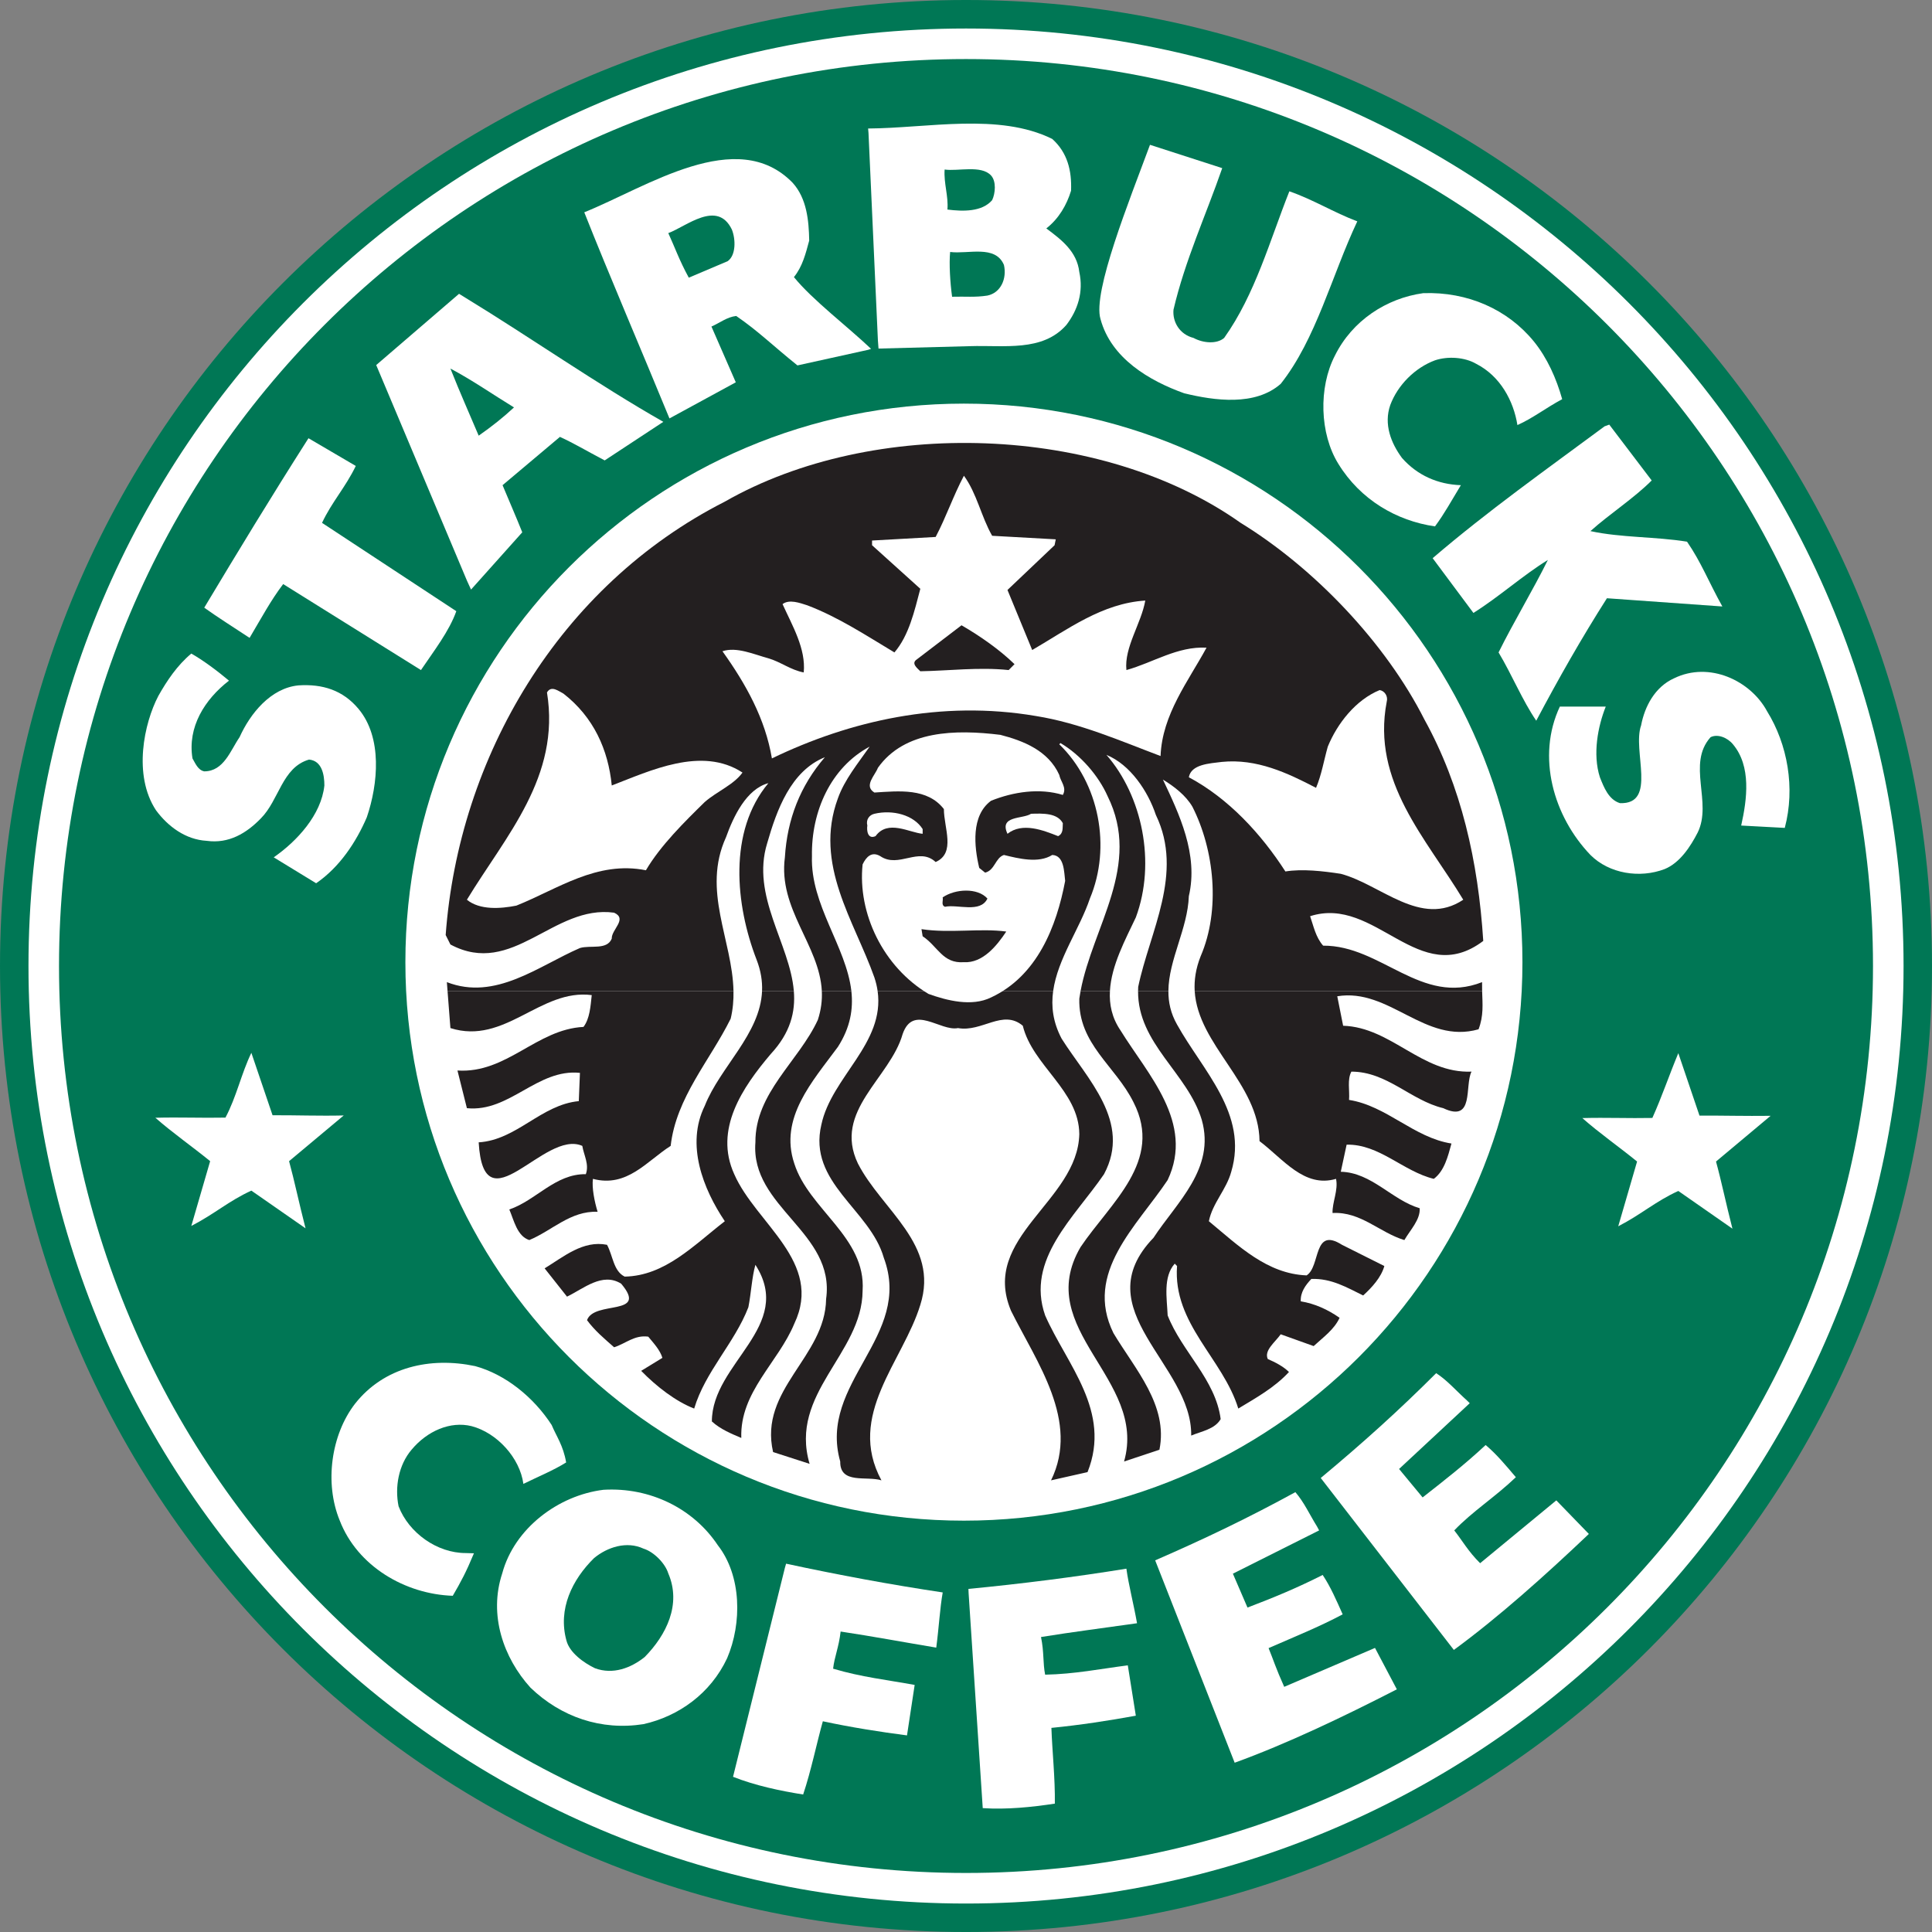 <?xml version="1.0" encoding="UTF-8" standalone="no"?>
<svg
   xmlns:dc="http://purl.org/dc/elements/1.1/"
   xmlns:cc="http://creativecommons.org/ns#"
   xmlns:rdf="http://www.w3.org/1999/02/22-rdf-syntax-ns#"
   xmlns:svg="http://www.w3.org/2000/svg"
   xmlns="http://www.w3.org/2000/svg"
   viewBox="0 0 257.08 257.081"
   height="257.081"
   width="257.08"
   xml:space="preserve"
   version="1.1"
   id="svg2"><rect x="0" y="0" width="257.08" height="257.081" fill="#808080" stroke="none"/><defs
     id="defs6"><clipPath
       id="clipPath16"
       clipPathUnits="userSpaceOnUse"><path
         id="path18"
         d="m 0,841.89 595.28,0 L 595.28,0 0,0 0,841.89 Z" /></clipPath></defs><g
     transform="matrix(1.25,0,0,-1.25,-92.822,913.322)"
     id="g10"><g
       transform="translate(74.258,627.826)"
       id="g236"><path
         id="path238"
         style="fill:#007755;fill-opacity:1;fill-rule:nonzero;stroke:none"
         d="m 0,0 c 0,56.79 46.039,102.832 102.834,102.832 56.792,0 102.83,-46.042 102.83,-102.832 0,-56.795 -46.038,-102.833 -102.83,-102.833 C 46.039,-102.833 0,-56.795 0,0" /></g><g
       transform="translate(77.29,627.826)"
       id="g240"><path
         id="path242"
         style="fill:#ffffff;fill-opacity:1;fill-rule:nonzero;stroke:none"
         d="m 0,0 c 0,55.114 44.681,99.797 99.802,99.797 55.116,0 99.802,-44.683 99.802,-99.797 0,-55.117 -44.686,-99.802 -99.802,-99.802 C 44.681,-99.802 0,-55.117 0,0" /></g><g
       transform="translate(80.54,627.826)"
       id="g244"><path
         id="path246"
         style="fill:#007755;fill-opacity:1;fill-rule:nonzero;stroke:none"
         d="m 0,0 c 0,53.319 43.228,96.545 96.552,96.545 53.322,0 96.549,-43.226 96.549,-96.545 0,-53.324 -43.227,-96.548 -96.549,-96.548 C 43.228,-96.548 0,-53.324 0,0" /></g><g
       transform="translate(117.411,628.232)"
       id="g248"><path
         id="path250"
         style="fill:#ffffff;fill-opacity:1;fill-rule:nonzero;stroke:none"
         d="m 0,0 c 0,32.839 26.619,59.459 59.456,59.459 32.836,0 59.456,-26.62 59.456,-59.459 0,-32.835 -26.62,-59.451 -59.456,-59.451 C 26.619,-59.451 0,-32.835 0,0" /></g><g
       transform="translate(186.267,715.87)"
       id="g252"><path
         id="path254"
         style="fill:#ffffff;fill-opacity:1;fill-rule:nonzero;stroke:none"
         d="m 0,0 c 1.63,-1.461 2.091,-3.384 2.006,-5.515 -0.46,-1.506 -1.294,-2.966 -2.634,-4.014 1.633,-1.212 3.262,-2.467 3.512,-4.638 0.463,-2.132 -0.167,-4.054 -1.38,-5.642 -2.546,-2.881 -6.6,-2.133 -10.281,-2.253 l -9.713,-0.256 -0.066,0.884 -1,22.059 -0.041,0.483 C -13.203,1.148 -5.684,2.803 0,0" /></g><g
       transform="translate(204.365,712.759)"
       id="g256"><path
         id="path258"
         style="fill:#ffffff;fill-opacity:1;fill-rule:nonzero;stroke:none"
         d="m 0,0 c -1.715,-4.953 -3.969,-9.844 -5.187,-15.066 -0.122,-1.3 0.649,-2.634 2.134,-3.009 1.027,-0.565 2.488,-0.671 3.258,0 3.304,4.637 4.872,10.406 6.942,15.609 2.63,-0.922 4.681,-2.235 7.231,-3.198 -2.72,-5.769 -4.392,-12.56 -8.154,-17.301 -2.715,-2.383 -7.019,-1.796 -10.278,-1 -3.718,1.334 -7.772,3.715 -8.902,7.895 -0.875,2.862 3.094,12.682 5.266,18.553 L 0,0" /></g><g
       transform="translate(144.144,685.276)"
       id="g260"><path
         id="path262"
         style="fill:#ffffff;fill-opacity:1;fill-rule:nonzero;stroke:none"
         d="m 0,0 -5.517,-3.629 c -2.058,1.084 -3.261,1.816 -4.764,2.504 l -6.108,-5.142 c 0.628,-1.506 1.428,-3.343 2.098,-5.015 l -5.454,-6.098 -0.439,0.962 -9.655,22.939 8.818,7.585 0.709,-0.439 C -13.393,9.443 -6.282,4.463 0.726,0.476 L 0,0" /></g><g
       transform="translate(145.522,686.116)"
       id="g264"><path
         id="path266"
         style="fill:#ffffff;fill-opacity:1;fill-rule:nonzero;stroke:none"
         d="m 0,0 c -2.897,7.064 -6.444,15.314 -9.068,21.942 6.646,2.674 16.258,9.254 22.191,3.132 1.502,-1.673 1.713,-4.011 1.753,-6.142 -0.372,-1.378 -0.711,-2.76 -1.627,-3.889 1.982,-2.442 5.664,-5.213 8.212,-7.637 L 21.148,7.302 13.625,5.643 C 10.951,7.792 9.435,9.312 7.106,10.906 6.103,10.786 5.413,10.196 4.47,9.78 L 7.062,3.844 0,0" /></g><g
       transform="translate(179.75,711.984)"
       id="g268"><path
         id="path270"
         style="fill:#007755;fill-opacity:1;fill-rule:nonzero;stroke:none"
         d="m 0,0 c 0.585,-0.625 0.462,-1.922 0.123,-2.633 -1.084,-1.255 -3.09,-1.212 -4.762,-1 0.123,1.419 -0.401,2.8 -0.296,4.26 C -3.515,0.419 -1.045,1.13 0,0" /></g><g
       transform="translate(152.168,706.219)"
       id="g272"><path
         id="path274"
         style="fill:#007755;fill-opacity:1;fill-rule:nonzero;stroke:none"
         d="M 0,0 C 0.415,-1.046 0.439,-2.745 -0.452,-3.366 L -4.588,-5.12 c -1.034,1.898 -1.47,3.199 -2.181,4.743 C -4.848,0.332 -1.549,3.216 0,0" /></g><g
       transform="translate(181.128,702.457)"
       id="g276"><path
         id="path278"
         style="fill:#007755;fill-opacity:1;fill-rule:nonzero;stroke:none"
         d="M 0,0 C 0.331,-1.464 -0.335,-2.969 -1.757,-3.263 -3.093,-3.47 -4.095,-3.346 -5.519,-3.388 -5.727,-1.881 -5.849,0.125 -5.727,1.378 -3.805,1.128 -0.917,2.171 0,0" /></g><g
       transform="translate(237.541,694.307)"
       id="g280"><path
         id="path282"
         style="fill:#ffffff;fill-opacity:1;fill-rule:nonzero;stroke:none"
         d="M 0,0 C 1.423,-1.754 2.389,-3.927 3.014,-6.142 1.256,-7.083 -0.08,-8.151 -1.752,-8.9 c -0.413,2.591 -1.837,5.223 -4.385,6.519 -1.213,0.71 -3.012,0.836 -4.389,0.375 -2.133,-0.791 -3.969,-2.633 -4.763,-4.764 -0.71,-2.047 0.081,-4.052 1.256,-5.639 1.627,-1.84 3.804,-2.804 6.262,-2.888 -1.104,-1.817 -1.708,-2.964 -2.755,-4.387 -4.098,0.588 -7.942,2.842 -10.281,6.647 -2.004,3.215 -2.129,8.146 -0.373,11.533 1.838,3.72 5.475,6.103 9.399,6.647 C -7.059,5.309 -2.796,3.426 0,0" /></g><g
       transform="translate(128.973,687.287)"
       id="g284"><path
         id="path286"
         style="fill:#007755;fill-opacity:1;fill-rule:nonzero;stroke:none"
         d="M 0,0 C -1.125,-1.048 -2.381,-2.046 -3.759,-3.007 -4.762,-0.626 -5.726,1.507 -6.768,4.138 -4.369,2.86 -2.258,1.38 0,0" /></g><g
       transform="translate(250.083,679.512)"
       id="g288"><path
         id="path290"
         style="fill:#ffffff;fill-opacity:1;fill-rule:nonzero;stroke:none"
         d="m 0,0 c -1.921,-1.92 -4.469,-3.553 -6.521,-5.391 3.261,-0.71 6.935,-0.583 10.282,-1.126 1.503,-2.176 2.296,-4.265 3.761,-6.897 l -12.287,0.876 c -2.716,-4.262 -5.18,-8.606 -7.524,-13.036 -1.46,2.131 -2.587,4.887 -4.011,7.268 1.592,3.219 3.658,6.627 5.249,9.845 -2.737,-1.694 -5.14,-3.888 -7.926,-5.641 l -4.34,5.829 c 5.849,5.015 12.16,9.486 18.304,14.037 L -4.516,5.944 0,0" /></g><g
       transform="translate(112.132,681.057)"
       id="g292"><path
         id="path294"
         style="fill:#ffffff;fill-opacity:1;fill-rule:nonzero;stroke:none"
         d="M 0,0 C -1.11,-2.297 -2.57,-3.864 -3.593,-6.059 L 10.7,-15.461 C 9.947,-17.59 8.318,-19.684 6.937,-21.729 l -14.667,9.154 c -1.317,-1.734 -2.26,-3.512 -3.576,-5.727 -1.922,1.273 -3.281,2.111 -4.826,3.215 3.637,6.064 7.085,11.746 11.096,18.038 L 0,0" /></g><g
       transform="translate(152.339,625.165)"
       id="g296"><path
         id="path298"
         style="fill:#231f20;fill-opacity:1;fill-rule:nonzero;stroke:none"
         d="m 0,0 c 0.019,-0.977 -0.062,-1.958 -0.299,-2.947 -2.216,-4.472 -5.808,-8.397 -6.389,-13.542 -2.551,-1.625 -4.643,-4.468 -8.275,-3.509 -0.127,-0.959 0.166,-2.419 0.498,-3.506 -2.88,0.122 -4.848,-2.006 -7.272,-3.01 -1.294,0.415 -1.629,2.089 -2.127,3.258 2.839,0.959 4.885,3.801 8.146,3.757 0.377,1.05 -0.211,2.009 -0.376,3.01 -4.055,1.801 -10.491,-8.899 -11.031,0.378 4.054,0.25 6.643,4.011 10.658,4.387 l 0.121,3.01 c -4.553,0.461 -7.48,-4.22 -12.033,-3.76 l -1.005,4.009 c 5.265,-0.332 8.401,4.388 13.416,4.642 0.666,0.876 0.749,2.174 0.878,3.385 -5.475,0.71 -9.234,-5.351 -15.044,-3.51 0,0 -0.198,2.524 -0.306,3.948 L 0,0" /></g><g
       transform="translate(158.762,625.165)"
       id="g300"><path
         id="path302"
         style="fill:#231f20;fill-opacity:1;fill-rule:nonzero;stroke:none"
         d="m 0,0 c 0.185,-2.225 -0.36,-4.448 -2.458,-6.71 -3.009,-3.549 -6.058,-8.021 -3.886,-12.789 2.3,-5.262 9.528,-9.357 6.393,-15.918 -1.711,-4.137 -5.809,-7.274 -5.641,-12.162 -1.085,0.461 -2.211,0.922 -3.133,1.756 0,6.225 8.854,10.112 4.635,16.674 -0.373,-1.293 -0.457,-3.049 -0.749,-4.514 -1.466,-3.803 -4.598,-6.851 -5.769,-10.787 -1.961,0.758 -4.011,2.344 -5.642,4.015 l 2.259,1.383 c -0.251,0.836 -0.921,1.544 -1.506,2.256 -1.465,0.207 -2.425,-0.753 -3.635,-1.129 -1.045,0.921 -2.05,1.757 -2.883,2.884 0.751,2.135 6.602,0.374 3.633,3.885 -2.006,1.254 -4.01,-0.542 -5.764,-1.38 l -2.382,3.011 c 2.048,1.252 4.094,3.011 6.64,2.508 0.628,-1.13 0.674,-2.798 1.883,-3.388 4.305,0.085 7.356,3.346 10.657,5.896 -2.3,3.423 -4.177,8.149 -2.133,12.286 1.635,4.147 5.906,7.636 6.099,12.223 L 0,0" /></g><g
       transform="translate(164.886,625.165)"
       id="g304"><path
         id="path306"
         style="fill:#231f20;fill-opacity:1;fill-rule:nonzero;stroke:none"
         d="m 0,0 c 0.213,-1.913 -0.1,-3.874 -1.436,-5.954 -2.713,-3.684 -6.267,-7.565 -4.639,-12.412 1.547,-4.89 7.649,-7.856 7.272,-13.542 -0.042,-6.725 -7.857,-10.908 -5.642,-18.428 l -3.887,1.255 c -1.542,6.684 5.56,10.108 5.644,16.294 1.004,7.109 -8.07,9.742 -7.526,16.676 -0.038,5.266 4.6,8.609 6.647,13.039 0.352,1.078 0.47,2.095 0.423,3.072 L 0,0" /></g><g
       transform="translate(186.369,625.165)"
       id="g308"><path
         id="path310"
         style="fill:#231f20;fill-opacity:1;fill-rule:nonzero;stroke:none"
         d="m 0,0 c -0.227,-1.623 -0.034,-3.307 0.903,-5.078 2.716,-4.301 7.482,-8.86 4.51,-14.421 -3.131,-4.591 -8.356,-9.066 -6.267,-15.039 2.298,-5.227 7.104,-10.197 4.512,-16.679 l -3.885,-0.876 c 3.09,6.315 -1.544,12.576 -4.26,18.052 -3.303,7.857 7.102,11.624 7.269,18.807 -0.039,4.638 -4.971,7.271 -6.015,11.535 -2.132,1.798 -4.347,-0.712 -6.898,-0.249 -1.881,-0.38 -4.763,2.591 -5.89,-0.628 -1.338,-4.721 -7.442,-8.191 -4.764,-13.79 2.551,-4.975 8.691,-8.609 6.642,-15.048 -1.837,-6.015 -7.898,-11.743 -4.137,-18.679 -1.546,0.501 -4.429,-0.459 -4.388,2.006 -2.382,8.401 7.774,13.291 4.638,21.689 -1.461,5.142 -8.108,7.984 -6.645,14.171 1.083,5.088 6.789,8.65 5.987,14.227 L 0,0" /></g><g
       transform="translate(192.412,625.165)"
       id="g312"><path
         id="path314"
         style="fill:#231f20;fill-opacity:1;fill-rule:nonzero;stroke:none"
         d="m 0,0 c -0.082,-1.431 0.207,-2.85 1.128,-4.199 2.884,-4.682 7.898,-9.823 5.016,-15.926 -3.258,-4.885 -8.942,-9.861 -5.769,-16.296 2.298,-3.846 5.854,-7.686 4.893,-12.413 l -3.764,-1.253 c 2.508,8.817 -9.779,14.003 -4.637,22.818 3.176,4.725 8.857,9.155 5.643,15.423 -1.924,3.883 -5.894,6.181 -5.77,11.033 L -3.125,0 0,0" /></g><g
       transform="translate(198.636,625.165)"
       id="g316"><path
         id="path318"
         style="fill:#231f20;fill-opacity:1;fill-rule:nonzero;stroke:none"
         d="m 0,0 c -0.01,-1.186 0.24,-2.374 0.919,-3.571 2.719,-4.894 7.609,-9.53 5.77,-15.671 -0.505,-1.883 -2.004,-3.349 -2.382,-5.267 3.179,-2.633 6.187,-5.599 10.406,-5.766 1.503,0.959 0.668,5.222 3.761,3.258 l 4.512,-2.261 c -0.331,-1.209 -1.336,-2.298 -2.254,-3.134 -1.713,0.836 -3.383,1.84 -5.518,1.759 -0.63,-0.67 -1.174,-1.422 -1.125,-2.383 1.503,-0.247 2.878,-0.875 4.134,-1.754 -0.584,-1.256 -1.715,-2.047 -2.761,-3.01 l -3.508,1.256 c -0.583,-0.837 -1.799,-1.716 -1.375,-2.635 0.792,-0.338 1.671,-0.795 2.254,-1.381 -1.547,-1.67 -3.509,-2.752 -5.394,-3.89 -1.625,5.31 -6.979,9.033 -6.52,15.172 l -0.247,0.252 c -1.255,-1.416 -0.833,-3.677 -0.752,-5.512 1.506,-3.846 5.099,-6.816 5.643,-11.035 -0.628,-1.084 -2.049,-1.294 -3.138,-1.754 0.127,7.605 -11.406,13.369 -4.009,21.061 2.467,3.766 6.603,7.356 5.137,12.54 C 2.05,-8.72 -3.273,-5.612 -3.229,0 L 0,0" /></g><g
       transform="translate(232.032,625.165)"
       id="g320"><path
         id="path322"
         style="fill:#231f20;fill-opacity:1;fill-rule:nonzero;stroke:none"
         d="m 0,0 c 0.042,-1.414 0.172,-2.628 -0.38,-4.077 -5.726,-1.63 -9.486,4.431 -15.041,3.515 l 0.625,-3.137 c 5.138,-0.169 8.357,-5.098 13.665,-4.885 -0.754,-1.507 0.335,-5.477 -3.007,-3.89 -3.469,0.833 -5.978,3.89 -9.78,3.89 -0.459,-0.841 -0.168,-2.012 -0.249,-3.011 4.009,-0.628 6.893,-4.014 10.902,-4.643 -0.376,-1.377 -0.754,-2.921 -1.88,-3.76 -3.262,0.794 -5.81,3.722 -9.28,3.638 l -0.621,-2.882 c 3.299,-0.084 5.433,-3.01 8.399,-3.885 0.079,-1.218 -1.004,-2.303 -1.631,-3.387 -2.631,0.79 -4.638,3.049 -7.646,2.88 -0.043,1.134 0.626,2.425 0.372,3.636 -3.38,-1.005 -5.641,2.13 -8.144,4.015 -0.073,6.163 -6.558,10.21 -6.903,15.983 L 0,0" /></g><g
       transform="translate(121.898,625.165)"
       id="g324"><path
         id="path326"
         style="fill:#231f20;fill-opacity:1;fill-rule:nonzero;stroke:none"
         d="m 0,0 c -0.04,0.556 -0.071,0.943 -0.071,0.943 5.181,-2.009 9.734,1.711 14.166,3.631 1.126,0.338 2.881,-0.251 3.387,1.004 -0.045,0.961 1.712,2.09 0.25,2.758 C 11.253,9.218 6.949,1.398 0.307,4.951 l -0.505,1.007 c 1.382,18.886 12.036,37.146 29.714,46.133 15.797,9.03 40.036,8.273 54.913,-2.258 7.9,-4.846 15.463,-12.829 19.563,-20.937 3.923,-7.103 5.721,-15.083 6.262,-23.567 C 103.398,0.147 98.803,10.214 91.822,7.961 92.2,6.874 92.41,5.745 93.207,4.826 99.393,4.868 103.653,-1.612 110.129,0.943 L 110.134,0 79.535,0 c -0.065,1.151 0.11,2.377 0.633,3.695 2.132,4.933 1.461,11.329 -0.878,15.927 -0.711,1.212 -1.965,2.171 -3.136,2.883 1.716,-3.639 3.802,-7.942 2.758,-12.413 C 78.792,6.641 76.761,3.328 76.737,0 l -3.228,0 0.013,0.437 c 1.21,5.854 4.891,12.08 1.881,18.305 -0.836,2.508 -2.713,5.35 -5.264,6.395 C 73.941,20.789 75.443,13.685 73.27,7.832 72.173,5.504 70.663,2.737 70.513,0 l -3.124,0 c 1.293,6.883 6.531,13.391 2.872,20.748 -0.961,2.172 -2.881,4.389 -5.013,5.645 L 65.119,26.264 C 69.385,22.126 70.679,15.313 68.379,9.841 67.304,6.631 64.949,3.44 64.471,0 L 45.783,0 c -0.066,0.466 -0.18,0.946 -0.343,1.439 -2.13,6.02 -6.48,12.037 -3.888,19.06 0.711,2.006 2.134,3.72 3.383,5.514 C 40.798,23.799 38.708,19.117 38.793,14.353 38.614,9.176 42.443,4.738 42.988,0 L 39.844,0 C 39.592,4.898 35.18,8.72 35.912,14.229 36.16,18.284 37.539,21.836 40.17,24.886 36.537,23.425 35.034,19.244 34.028,15.734 32.287,10.104 36.446,5.043 36.864,0 l -3.383,0 c 0.043,1.043 -0.122,2.141 -0.579,3.325 -2.254,5.808 -3.049,13.66 1.254,18.801 C 31.814,21.498 30.437,18.579 29.642,16.362 27.055,10.692 30.328,5.436 30.44,0 L 0,0" /></g><g
       transform="translate(179.873,673.622)"
       id="g328"><path
         id="path330"
         style="fill:#ffffff;fill-opacity:1;fill-rule:nonzero;stroke:none"
         d="M 0,0 6.772,-0.377 6.646,-1.005 1.632,-5.768 c 0.877,-2.133 1.755,-4.266 2.632,-6.392 3.802,2.211 7.44,4.971 12.037,5.265 -0.419,-2.426 -2.258,-4.976 -2.009,-7.398 2.842,0.793 5.438,2.549 8.529,2.383 -1.925,-3.553 -4.725,-7.108 -4.893,-11.535 -4.22,1.586 -8.568,3.511 -13.286,4.263 -10.072,1.713 -19.77,-0.501 -28.087,-4.516 -0.71,4.22 -2.756,7.901 -5.264,11.408 1.504,0.502 3.341,-0.33 4.891,-0.753 1.297,-0.373 2.381,-1.25 3.76,-1.503 0.249,2.508 -1.211,4.973 -2.254,7.272 0.71,0.546 1.838,0.128 2.633,-0.127 3.299,-1.251 6.267,-3.213 9.277,-5.015 1.544,1.802 2.128,4.391 2.756,6.774 l -5.138,4.637 0,0.5 6.769,0.38 c 1.125,2.13 1.878,4.387 3.009,6.517 C -1.628,4.51 -1.168,2.045 0,0" /></g><g
       transform="translate(182.255,659.956)"
       id="g332"><path
         id="path334"
         style="fill:#231f20;fill-opacity:1;fill-rule:nonzero;stroke:none"
         d="m 0,0 -0.624,-0.627 c -3.135,0.333 -6.435,-0.081 -9.405,-0.128 -0.334,0.336 -1.001,0.838 -0.38,1.255 l 4.766,3.639 C -3.676,3.004 -1.588,1.544 0,0" /></g><g
       transform="translate(98.633,658.202)"
       id="g336"><path
         id="path338"
         style="fill:#ffffff;fill-opacity:1;fill-rule:nonzero;stroke:none"
         d="m 0,0 c -2.593,-2.011 -4.43,-4.938 -3.886,-8.278 0.293,-0.5 0.583,-1.251 1.253,-1.378 2.089,0 2.8,2.254 3.759,3.636 1.129,2.506 3.305,5.227 6.27,5.516 2.551,0.165 4.726,-0.501 6.396,-2.506 2.549,-3.054 2.09,-7.984 0.879,-11.538 -1.132,-2.633 -2.888,-5.304 -5.393,-7.02 l -4.515,2.759 c 2.466,1.711 5.061,4.514 5.392,7.648 0,1.127 -0.249,2.631 -1.633,2.758 -2.88,-0.836 -3.173,-4.303 -5.135,-6.268 -1.504,-1.548 -3.387,-2.715 -5.769,-2.38 -2.215,0.126 -4.097,1.502 -5.392,3.257 -2.467,3.76 -1.255,9.28 0.251,12.161 C -6.602,0 -5.514,1.626 -4.01,2.882 -2.759,2.172 -1.293,1.084 0,0" /></g><g
       transform="translate(262.369,654.936)"
       id="g340"><path
         id="path342"
         style="fill:#ffffff;fill-opacity:1;fill-rule:nonzero;stroke:none"
         d="m 0,0 c 2.172,-3.508 3.013,-8.145 1.88,-12.409 l -4.64,0.25 c 0.629,2.802 1.09,6.311 -0.878,8.651 -0.58,0.71 -1.629,1.132 -2.381,0.755 -2.549,-2.844 0.215,-6.942 -1.375,-10.158 -0.755,-1.464 -1.881,-3.218 -3.513,-3.882 -2.635,-1.006 -5.895,-0.504 -7.9,1.502 -3.925,4.098 -5.767,10.451 -3.256,15.797 l 4.887,0 c -0.835,-2.092 -1.417,-5.057 -0.625,-7.524 0.416,-1.043 0.918,-2.38 2.134,-2.757 4.011,-0.144 1.292,5.6 2.253,8.277 0.378,2.004 1.463,4.094 3.509,5.014 C -6.145,5.353 -1.753,3.266 0,0" /></g><g
       transform="translate(139.381,647.042)"
       id="g344"><path
         id="path346"
         style="fill:#ffffff;fill-opacity:1;fill-rule:nonzero;stroke:none"
         d="M 0,0 C 4.053,1.548 9.568,4.22 13.915,1.376 12.994,0.083 11.2,-0.627 9.9,-1.757 7.772,-3.844 5.181,-6.392 3.636,-9.025 c -5.224,1.046 -9.405,-2.011 -13.792,-3.764 -1.671,-0.331 -3.888,-0.499 -5.265,0.627 4.137,6.814 9.984,13.082 8.525,22.066 0.459,0.796 1.252,0.125 1.755,-0.126 C -1.922,7.273 -0.378,3.804 0,0" /></g><g
       transform="translate(221.874,655.943)"
       id="g348"><path
         id="path350"
         style="fill:#ffffff;fill-opacity:1;fill-rule:nonzero;stroke:none"
         d="m 0,0 c -1.627,-8.524 4.22,-14.545 8.149,-21.063 -4.511,-3.009 -8.778,1.631 -13.037,2.759 -1.881,0.289 -4.094,0.544 -5.897,0.25 -2.585,4.01 -6.055,7.774 -10.278,10.029 0.25,1.378 2.171,1.465 3.512,1.633 3.718,0.372 6.979,-1.172 10.029,-2.76 0.586,1.377 0.835,2.924 1.251,4.386 1.008,2.466 2.973,4.975 5.521,6.02 C -0.208,1.169 0.168,0.583 0,0" /></g><g
       transform="translate(187.018,648.168)"
       id="g352"><path
         id="path354"
         style="fill:#ffffff;fill-opacity:1;fill-rule:nonzero;stroke:none"
         d="m 0,0 c 0.129,-0.71 0.838,-1.338 0.379,-2.132 -2.466,0.756 -5.264,0.337 -7.647,-0.623 -2.133,-1.587 -1.798,-4.852 -1.253,-7.146 l 0.627,-0.503 c 1.042,0.253 1.088,1.587 2.005,1.881 1.547,-0.377 3.678,-0.923 5.139,0 1.295,-0.043 1.257,-1.838 1.378,-2.758 -0.918,-4.849 -2.965,-10.114 -7.896,-12.412 -2.048,-1.004 -4.683,-0.331 -6.648,0.377 -4.847,2.883 -7.562,8.609 -7.019,13.788 0.378,0.795 0.965,1.423 1.884,0.878 1.96,-1.334 4.092,1.043 5.891,-0.623 2.172,0.962 0.878,3.632 0.878,5.636 -1.756,2.261 -4.764,1.927 -7.397,1.76 -1.171,0.71 0.085,1.839 0.373,2.634 2.842,4.007 8.28,4.093 13.037,3.508 C -3.841,3.637 -1.167,2.593 0,0" /></g><g
       transform="translate(172.475,642.403)"
       id="g356"><path
         id="path358"
         style="fill:#ffffff;fill-opacity:1;fill-rule:nonzero;stroke:none"
         d="m 0,0 0,-0.504 c -1.42,0.127 -3.715,1.549 -5.013,-0.25 -0.834,-0.371 -0.96,0.59 -0.875,1.129 -0.167,0.626 0.209,1.129 0.752,1.252 C -3.175,2.087 -0.959,1.504 0,0" /></g><g
       transform="translate(187.397,643.03)"
       id="g360"><path
         id="path362"
         style="fill:#ffffff;fill-opacity:1;fill-rule:nonzero;stroke:none"
         d="M 0,0 C -0.042,-0.503 0.083,-1.088 -0.501,-1.381 -2.09,-0.754 -4.306,0.125 -5.892,-1.131 -6.813,0.834 -4.261,0.418 -3.385,1 -2.09,1.046 -0.584,1.084 0,0" /></g><g
       transform="translate(179.371,635.006)"
       id="g364"><path
         id="path366"
         style="fill:#231f20;fill-opacity:1;fill-rule:nonzero;stroke:none"
         d="m 0,0 c -0.75,-1.586 -3.174,-0.585 -4.515,-0.876 -0.453,0.168 -0.167,0.666 -0.25,1 C -3.426,1.045 -1.042,1.168 0,0" /></g><g
       transform="translate(181.375,631.492)"
       id="g368"><path
         id="path370"
         style="fill:#231f20;fill-opacity:1;fill-rule:nonzero;stroke:none"
         d="m 0,0 c -0.998,-1.502 -2.503,-3.379 -4.509,-3.26 -2.26,-0.166 -2.759,1.673 -4.392,2.76 L -9.024,0.257 C -6.012,-0.205 -2.712,0.379 0,0" /></g><g
       transform="translate(103.271,611.938)"
       id="g372"><path
         id="path374"
         style="fill:#ffffff;fill-opacity:1;fill-rule:nonzero;stroke:none"
         d="M 0,0 C 2.532,0.012 4.961,-0.085 7.576,-0.023 L 1.759,-4.888 C 2.32,-6.935 2.804,-9.29 3.512,-12.037 l -5.768,4.013 c -2.424,-1.107 -3.886,-2.467 -6.392,-3.76 l 2.005,6.896 c -1.904,1.558 -4.032,3.035 -5.831,4.622 2.624,0.069 4.922,-0.037 7.46,0.014 1.171,2.193 1.693,4.705 2.758,6.897 L 0,0" /></g><g
       transform="translate(132.984,578.964)"
       id="g376"><path
         id="path378"
         style="fill:#ffffff;fill-opacity:1;fill-rule:nonzero;stroke:none"
         d="m 0,0 c 0.503,-1.211 1.231,-2.171 1.541,-3.986 -1.337,-0.84 -3.024,-1.529 -4.552,-2.283 -0.372,2.761 -2.799,5.435 -5.513,6.147 -2.255,0.56 -4.721,-0.505 -6.393,-2.511 -1.381,-1.626 -1.798,-3.97 -1.381,-6.017 1.088,-2.837 4.097,-4.982 7.146,-4.982 l 0.877,-0.025 c -0.834,-2.009 -1.377,-3.018 -2.254,-4.524 -5.06,0.171 -10.157,3.139 -12.039,8.029 -1.628,3.968 -0.917,9.11 1.633,12.413 3.093,3.926 8.024,5.014 12.789,4.008 C -4.932,5.391 -1.923,2.969 0,0" /></g><g
       transform="translate(230.397,581.595)"
       id="g380"><path
         id="path382"
         style="fill:#ffffff;fill-opacity:1;fill-rule:nonzero;stroke:none"
         d="m 0,0 0.317,-0.31 -7.523,-7.002 2.506,-3.027 c 2.13,1.672 4.43,3.449 6.709,5.577 1.17,-0.983 2.113,-2.128 3.217,-3.427 -2.253,-2.15 -4.597,-3.614 -6.559,-5.663 0.835,-1.044 1.482,-2.234 2.755,-3.49 l 8.111,6.688 3.464,-3.574 C 8.4,-18.594 3.387,-23.089 -1.375,-26.575 l -14.17,18.304 c 4.517,3.763 8.317,7.189 12.289,11.159 C -2.044,2.092 -1.166,1.051 0,0" /></g><g
       transform="translate(150.663,566.175)"
       id="g384"><path
         id="path386"
         style="fill:#ffffff;fill-opacity:1;fill-rule:nonzero;stroke:none"
         d="m 0,0 c 2.548,-3.258 2.589,-8.313 1,-12.032 -1.771,-3.783 -5.18,-6.187 -8.901,-7.022 -4.509,-0.709 -8.774,0.75 -12.034,3.882 -2.88,3.179 -4.469,7.735 -3.009,12.161 1.295,4.809 5.976,8.317 10.783,8.904 C -7.188,6.186 -2.592,3.886 0,0" /></g><g
       transform="translate(145.399,563.165)"
       id="g388"><path
         id="path390"
         style="fill:#007755;fill-opacity:1;fill-rule:nonzero;stroke:none"
         d="m 0,0 c 1.416,-3.3 -0.212,-6.558 -2.511,-8.899 -1.46,-1.168 -3.375,-1.905 -5.296,-1.194 -1.21,0.585 -2.704,1.655 -3.038,2.953 -0.921,3.342 0.607,6.474 2.944,8.774 1.422,1.171 3.469,1.837 5.263,1.004 C -1.549,2.304 -0.337,1.088 0,0" /></g><g
       transform="translate(195.297,557.862)"
       id="g392"><path
         id="path394"
         style="fill:#ffffff;fill-opacity:1;fill-rule:nonzero;stroke:none"
         d="m 0,0 c -3.515,-0.504 -6.875,-0.925 -10.222,-1.468 0.338,-1.649 0.187,-2.753 0.44,-4.008 3.136,0.062 5.873,0.617 8.799,0.994 l 0.854,-5.361 c -2.863,-0.524 -5.982,-1.001 -8.987,-1.297 0.082,-2.421 0.406,-5.387 0.366,-8.063 -2.464,-0.375 -5.126,-0.648 -7.675,-0.479 l -1.503,22.857 -0.021,0.479 c 5.66,0.545 11.406,1.275 16.816,2.154 C -0.9,4.092 -0.376,2.113 0,0" /></g><g
       transform="translate(214.471,568.136)"
       id="g396"><path
         id="path398"
         style="fill:#ffffff;fill-opacity:1;fill-rule:nonzero;stroke:none"
         d="m 0,0 0.21,-0.393 -9.181,-4.605 1.555,-3.608 c 2.801,1.069 5.22,2.064 8.004,3.471 0.848,-1.275 1.431,-2.637 2.129,-4.193 -2.524,-1.345 -5.137,-2.388 -7.888,-3.595 0.51,-1.237 0.769,-2.137 1.665,-4.121 l 9.663,4.142 2.326,-4.407 c -5.638,-2.897 -11.71,-5.801 -17.264,-7.814 l -8.462,21.543 c 5.388,2.344 10.004,4.567 14.925,7.261 C -1.375,2.58 -0.826,1.331 0,0" /></g><g
       transform="translate(173.923,555.266)"
       id="g400"><path
         id="path402"
         style="fill:#ffffff;fill-opacity:1;fill-rule:nonzero;stroke:none"
         d="m 0,0 c -3.496,0.583 -6.831,1.209 -10.18,1.712 -0.187,-1.675 -0.66,-2.686 -0.8,-3.955 3.006,-0.895 5.781,-1.196 8.682,-1.729 l -0.816,-5.372 c -2.886,0.373 -6.002,0.867 -8.959,1.503 -0.656,-2.332 -1.246,-5.258 -2.096,-7.795 -2.467,0.392 -5.086,0.948 -7.464,1.884 l 5.516,22.228 0.131,0.46 C -10.427,7.735 -4.734,6.685 0.688,5.875 0.387,4.17 0.281,2.12 0,0" /></g><g
       transform="translate(255.17,611.901)"
       id="g404"><path
         id="path406"
         style="fill:#ffffff;fill-opacity:1;fill-rule:nonzero;stroke:none"
         d="M 0,0 C 2.527,0.011 4.786,-0.058 7.571,-0.024 L 1.759,-4.89 c 0.565,-2.044 1.044,-4.398 1.75,-7.149 l -5.762,4.016 c -2.43,-1.104 -3.889,-2.466 -6.396,-3.76 l 2.006,6.893 c -1.903,1.555 -4.036,3.038 -5.827,4.627 2.618,0.068 4.919,-0.039 7.454,0.013 1.025,2.282 1.756,4.475 2.763,6.896 L 0,0" /></g></g></svg>